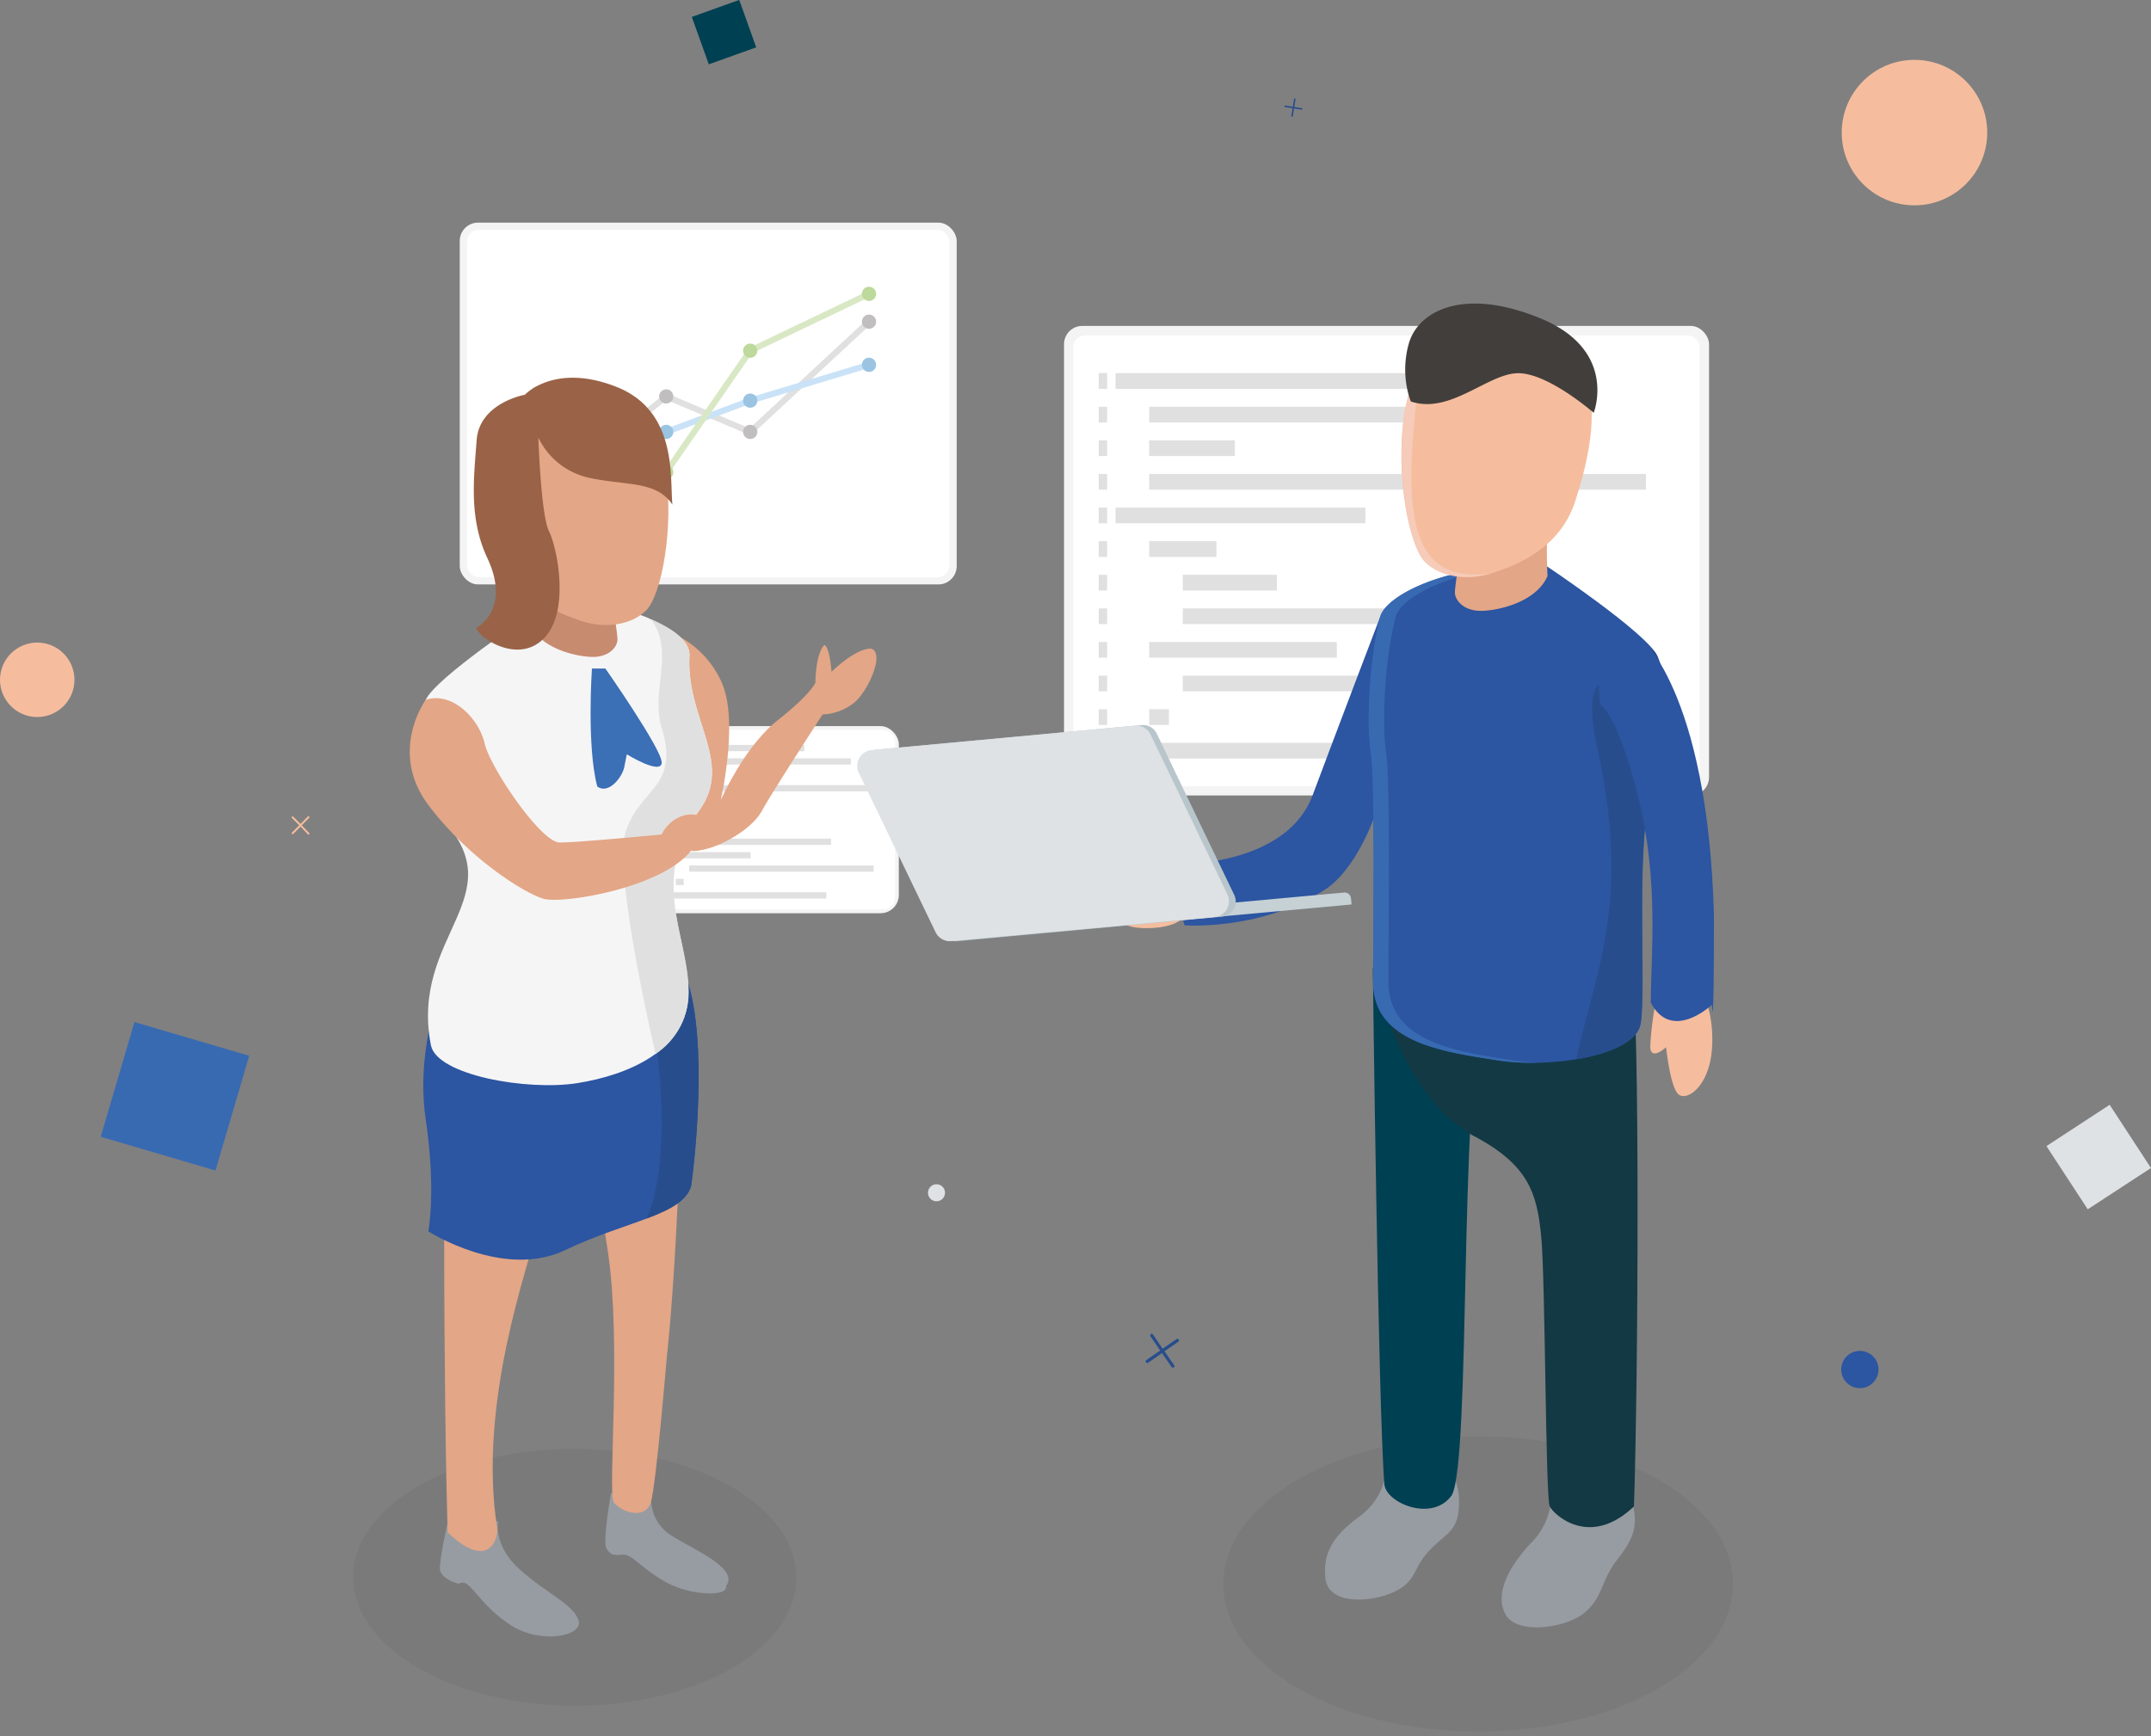 <svg xmlns="http://www.w3.org/2000/svg" viewBox="0 0 350.66 283.05"><rect x="0" y="0" width="350.66" height="283.05" fill="#808080" stroke="none"/><defs><style>.cls-2{fill:#f4f4f4}.cls-3{fill:#fff}.cls-4{fill:#e0e0e0}.cls-5{fill:#5b5d60;opacity:.16;mix-blend-mode:multiply}.cls-6{fill:#979ca2}.cls-7{fill:#f5bd9e}.cls-8{fill:#004053}.cls-9{fill:#2c55a2}.cls-11{fill:#386ab2}.cls-12{fill:#274d8c}.cls-13{fill:#e3a686}.cls-16,.cls-18,.cls-20{fill:none;stroke-miterlimit:10}.cls-16{stroke:#e0e0e0}.cls-17{fill:#c1bebf}.cls-18{stroke:#c9e2f7}.cls-19{fill:#9ac4e1}.cls-20{stroke:#d9e8c4}.cls-21{fill:#bdd99b}.cls-29{fill:#dee2e4}</style></defs><g style="isolation:isolate"><g id="Warstwa_2" data-name="Warstwa 2"><g id="Warstwa_1-2" data-name="Warstwa 1"><rect class="cls-2" x="173.46" y="53.14" width="105.15" height="76.56" rx="2.98" ry="2.98"/><rect class="cls-3" x="174.99" y="54.68" width="102.08" height="73.48" rx="1.91" ry="1.91"/><path class="cls-4" d="M181.86 60.84h58.08v2.56h-58.08zM179.12 60.84h1.37v2.56h-1.37zM187.34 66.32h71.6v2.56h-71.6zM179.12 66.32h1.37v2.56h-1.37zM187.34 71.8h13.97v2.56h-13.97zM179.12 71.8h1.37v2.56h-1.37zM187.34 77.28h80.98v2.56h-80.98zM179.12 77.28h1.37v2.56h-1.37zM181.86 82.76h40.73v2.56h-40.73zM179.12 82.76h1.37v2.56h-1.37zM187.34 88.24h10.96v2.56h-10.96zM179.12 88.24h1.37v2.56h-1.37zM192.82 93.72h15.34v2.56h-15.34zM179.12 93.72h1.37v2.56h-1.37zM192.82 99.2h58.08v2.56h-58.08zM179.12 99.2h1.37v2.56h-1.37zM187.34 104.68h30.59v2.56h-30.59zM179.12 104.68h1.37v2.56h-1.37zM192.82 110.16h75.5v2.56h-75.5zM179.12 110.16h1.37v2.56h-1.37zM187.34 115.64h3.22v2.56h-3.22zM179.12 115.64h1.37v2.56h-1.37zM181.86 121.12h67.05v2.56h-67.05zM179.12 121.12h1.37v2.56h-1.37z"/><rect class="cls-2" x="104.64" y="118.39" width="41.89" height="30.51" rx="2.98" ry="2.98"/><rect class="cls-3" x="105.25" y="119.01" width="40.67" height="29.28" rx="1.91" ry="1.91"/><path class="cls-4" d="M107.99 121.46h23.14v1.02h-23.14zM106.89 121.46h.55v1.02h-.55zM110.17 123.64h28.53v1.02h-28.53zM106.89 123.64h.55v1.02h-.55zM110.17 125.83h5.57v1.02h-5.57zM106.89 125.83h.55v1.02h-.55zM110.17 128.01h32.27v1.02h-32.27zM106.89 128.01h.55v1.02h-.55zM107.99 130.19h16.23v1.02h-16.23zM106.89 130.19h.55v1.02h-.55zM110.17 132.38h4.37v1.02h-4.37zM106.89 132.38h.55v1.02h-.55zM112.35 134.56h6.11v1.02h-6.11zM106.89 134.56h.55v1.02h-.55zM112.35 136.74h23.14v1.02h-23.14zM106.89 136.74h.55v1.02h-.55zM110.17 138.93h12.19v1.02h-12.19zM106.89 138.93h.55v1.02h-.55zM112.35 141.11h30.08v1.02h-30.08zM106.89 141.11h.55v1.02h-.55zM110.17 143.29h1.28v1.02h-1.28zM106.89 143.29h.55v1.02h-.55zM107.99 145.48h26.72v1.02h-26.72zM106.89 145.48h.55v1.02h-.55z"/><ellipse class="cls-5" cx="241.65" cy="258.99" rx="24.06" ry="41.54" transform="rotate(-90 240.94 258.96)"/><path class="cls-6" d="M252.9 243.91a11.23 11.23 0 01-3.35 7.72c-3.61 3.86-5.92 8.24-4.12 11.59s9.78 2.31 12.87-.26 2.58-5.15 5.41-8.75 3.35-5.67 2.32-9.53-8.5-2.83-13.13-.77z"/><path class="cls-7" d="M191.42 143.43s2.89 4.72 1.24 6.39-6.83 1.82-8.69 1.13-4.49-2.54-4.82-5.1 2.28-4.87 4.65-5.07 1.29 2.74 1.29 2.74 4.34-1.8 6.33-.09z"/><path class="cls-6" d="M225.86 240.68a10.84 10.84 0 01-4.38 6.69c-3.86 2.84-5.92 5.67-5.4 10.05s7.72 3.86 11.33 2.06 2.83-3.61 5.4-6.44 4.38-3.09 4.89-6.18-.25-6.44-1.8-7-4.9-2.78-10.04.82z"/><path class="cls-8" d="M223.8 157.78s.86 71.57 1.89 84.27c.34 3.09 7.9 6.18 11 1.72 3.09-5.84 1.21-65.74 5-76.72-1.07-7.9-14.11-10.65-17.89-9.27z"/><path class="cls-9" d="M225 100.58s-5.57 14.56-11 29.05c-4.64 12.49-24.53 11.37-24.53 11.37a84.67 84.67 0 013.65 9.87s12.4.94 22.88-5.82c6.19-4 9.91-16.35 9.22-17-1.84-1.88 1.85-27.24-.22-27.47z"/><path d="M224.49 160.52c.32 1.2 4.46 18.35 15.45 24.53 9.26 4.8 10.64 9.46 11.32 16.67s.69 42.53 1.38 43.9 6.52 6.87 13.73 0c.69-19.91 1-80-.34-88.19s-42.57-.68-41.54 3.09z" fill="#133944"/><path class="cls-7" d="M269.89 163.57a50 50 0 00-.86 7c0 2.58 2.58.17 2.58.17s.69 6.7 2.06 7.73 4.63-1.2 5.32-6.53-1-11.32-3.43-12.53-5.67 4.16-5.67 4.16z"/><path class="cls-9" d="M252 92.21s16.48 11 18.2 14.76 2.4 14.42-.69 21.63-1 33.3-2.06 38.45-14.76 7.2-23.34 5.83-20.22-2.8-20.22-12.75.31-32.91-.38-37.37-.37-14.59 1.53-22.18c.81-3.43 11.02-8.99 26.96-8.37z"/><path class="cls-11" d="M250.78 173.27a37 37 0 01-6.72-.39c-8.58-1.37-20.22-2.79-20.22-12.75s.31-32.91-.38-37.37-.37-14.59 1.52-22.18c.85-3.34 10.54-8.69 25.74-8.4-13.74.3-22.41 5.24-23.21 8.4-1.89 7.59-2.23 17.71-1.54 22.18s.38 27.41.38 37.37 11.64 11.38 20.22 12.75a38 38 0 004.21.39z"/><path class="cls-12" d="M269.46 128.6c-3.09 7.2-1 33.31-2.06 38.44-.57 2.87-5.08 4.79-10.45 5.68 3.45-15.28 8.88-25.89 3.45-50.78-3.19-14.64 3.91-9.35 1.53-12.23 3-.4 6.5-6.52 8.22-2.75s2.39 14.43-.69 21.64z"/><path class="cls-9" d="M267.06 103.54s11.32 8.58 12.35 45.65c0 21.63-.34 14.64-.34 14.64s-6.52 6.18-9.95-.34c0-7.9 1.37-19.79-2.06-33.52s-6.18-15.1-6.18-15.1-2.06-10.3 6.18-11.33z"/><path class="cls-13" d="M237.88 90.49a2 2 0 010 .52c-.14 1.19-.63 4.23-.7 5.49s1.37 3.26 4.63 3.09 8.76-1.72 10.47-5.66a89.68 89.68 0 01.18-11.5z"/><path class="cls-7" d="M256.76 81.83c-2.52 7.65-9.53 10.29-13.39 11.58s-8.5.77-11.07-1.8-4.89-14.16-3.35-24.2 9.27-16 18.28-14.16 16.48 7.46 9.53 28.58z"/><path d="M243 93.52c-3.77 1.13-8.18.58-10.67-1.91s-4.9-14.16-3.36-24.2c1.38-8.95 7.69-14.64 15.42-14.48-9.9 2.68-12.87 5.63-13.7 14.38-1.63 16.82-.69 27.93 12.31 26.21z" fill="#f6cbb9"/><path d="M230 65.46a10.1 10.1 0 01-.42-1.28 15.6 15.6 0 01.11-8.24c1.54-5.23 8.91-9.22 21.51-4s8.61 15.37 8.61 15.37-7.38-6.46-12.3-6.46-11.07 6.77-17.51 4.61z" fill="#423e3c"/><ellipse class="cls-5" cx="93.69" cy="257.19" rx="20.93" ry="36.13" transform="rotate(-89.84 93.685 257.184)"/><path class="cls-6" d="M106.17 244.79a6.88 6.88 0 002.74 5.2c2.8 2.12 11.83 5.51 9.44 8.62.43 1.72-5.43 1.59-9.39-.44s-5.92-4.8-7.38-4.69-2 .16-2.7-1 .75-9.12.75-9.12 5.75 2.52 6.54 1.43z"/><rect class="cls-2" x="74.95" y="36.3" width="81.01" height="58.99" rx="2.98" ry="2.98"/><rect class="cls-3" x="76.13" y="37.49" width="78.65" height="56.62" rx="1.91" ry="1.91"/><path class="cls-16" d="M87.64 81.41l20.97-16.77M122.3 70.42l-13.69-5.78M141.67 52.45L122.3 70.42"/><circle class="cls-17" cx="87.64" cy="81.41" r="1.16"/><path class="cls-18" d="M108.61 70.42l-20.97 2.31M122.3 65.32l-13.69 5.1M141.67 59.48l-19.37 5.84"/><circle class="cls-19" cx="87.64" cy="72.73" r="1.16"/><path class="cls-20" d="M87.64 64.17l20.97 12.81M122.3 57.18l-13.69 19.8M141.67 47.91l-19.37 9.27"/><circle class="cls-21" cx="87.64" cy="64.17" r="1.16"/><circle class="cls-17" cx="108.61" cy="64.64" r="1.16"/><circle class="cls-19" cx="108.61" cy="70.42" r="1.16"/><circle class="cls-21" cx="108.61" cy="76.98" r="1.16"/><circle class="cls-17" cx="122.3" cy="70.42" r="1.16"/><circle class="cls-19" cx="122.3" cy="65.32" r="1.16"/><circle class="cls-21" cx="122.3" cy="57.18" r="1.16"/><circle class="cls-19" cx="141.67" cy="59.48" r="1.16"/><circle class="cls-21" cx="141.67" cy="47.91" r="1.16"/><circle class="cls-17" cx="141.67" cy="52.45" r="1.16"/><path class="cls-13" d="M111.8 159.67c0 1.31-.44 18.36-1.31 36.29s-1.75 24.92-1.75 24.92-1.75 21-2.62 24-4.81 1.75-6.12 0c-.88-2.62 1.31-25.79-.88-40.66s-5.68-27.54-6.56-33.66 19.24-10.89 19.24-10.89z"/><path class="cls-6" d="M81.2 248s-.88 3.93 3.49 7.87 8.75 5.68 9.62 8.3-6.12 3.94-10.93.88-6.56-7-7.87-7 0 .44-1.31 0c0 0-2-.58-2.48-2-.14-1.89 1.46-8.74 1.46-8.74s7.73 1.11 8.02.69z"/><path class="cls-13" d="M110.49 166.23c-.31 1.13-2 9.73-12.43 15.59-8.79 4.56-9.39 12.47-10.74 19.21-1 5.05-9.51 27.59-6.27 48.12.23 1.44-1.22 7.22-8.06.71-.65-18.88-1-80.09.33-87.9s38.15.69 37.17 4.27z"/><path class="cls-9" d="M72.45 159.23s-4.81 11.37-3.06 23.17.44 18.37.44 18.37 12.24 7.87 22.3 3.06 19.23-5.69 20.55-10.5c1.31-9.61 2.62-29.73-2.19-36.72s-5.68 10.49-38.04 2.62z"/><path class="cls-12" d="M112.68 193.33c-.67 2.45-3.4 3.88-7.23 5.34 4.17-9.61 2.36-29-.88-39.91 5.85-2.65 3.33-5.92 5.92-2.15 4.8 7 3.51 27.1 2.19 36.72z"/><path class="cls-13" d="M109.32 103.12a15.67 15.67 0 018.46 8.46c2.62 6.41-.3 18.94-.3 18.94s3.79-8.74 9.33-13.11 6.12-6.12 6.12-6.12 0-4.67 1.46-6.12c.87.29 1.17 4.37 1.17 4.37s3.79-3.79 6.41-3.79c2.33.58-.29 6.7-2.62 8.74a8.78 8.78 0 01-5.25 2s-8.16 12.54-9.91 15.74-7.29 6.12-10.2 6.41-6.99-25.31-4.67-35.52z"/><path d="M86.67 100.1s-15.67 10.42-17.26 14S66.93 128 72 133.44c12 12.81-5.25 19.05-1.75 37 1 4.89 15.75 7.46 23.89 6.16s18.08-5.31 18.08-14.75-6.52-18.25 1.78-29.72c5.68-7.87-2.19-14.87-1.6-25.19.19-3.35-5.54-5.53-5.54-5.53s-5.86-4.24-20.19-1.31z" fill="#f5f5f6"/><path d="M114 132.12c-8.28 11.49-1.73 20.3-1.73 29.73a12.07 12.07 0 01-5.4 10c-1.78-7.73-6.78-30.77-4.78-36.51 2.41-6.91 8.69-7.05 5.79-16.62-1.86-6.16 2.23-12.63-1.81-17.79 1.14.49 6.51 2.81 6.33 6-.58 10.33 7.28 17.33 1.6 25.19z" fill="#e1e0e0"/><path d="M96.5 109s-.88 12.68.87 19.24c1.75 1.31 3.94-1.31 4.38-3.06l.43-2.19s5.69 3.5 5.69 1.32S98.69 109 98.69 109z" fill="#3b6fb6"/><path class="cls-13" d="M69.41 114.1s-6.14 8.41.42 17.15 15.74 14.43 18.8 15.3 19.24-1.74 24.05-7.87c.87.44 4.37-.87 4.8-2.62s-3.49-3.93-6.12-3.06a5.87 5.87 0 00-3.49 3.06s-13.56 1.31-16.62 1.31S79.89 125.13 79 121.2s-5.19-8.51-9.59-7.1z"/><path d="M100 98.48a1.36 1.36 0 000 .49c.13 1.12.59 4 .66 5.2s-1.31 3.1-4.4 2.93-8.3-1.63-9.93-5.37a83.34 83.34 0 00-.16-10.91z" fill="#c78b70"/><path class="cls-13" d="M82.11 90.26c2.39 7.26 9 9.76 12.7 11s8 .74 10.5-1.71 4.64-13.43 3.17-23-8.79-15.11-17.34-13.4-15.62 7.08-9.03 27.11z"/><path d="M87.76 71.35a12.05 12.05 0 008.3 6.56c6.12 1.31 10.93.44 13.56 4.37-.44-4.37.87-15.3-9.19-19.23s-14.86 1.31-14.86 1.31-7.43 1.31-7.87 7.43S76.39 84.47 79.45 91s.44 10-1.75 11.37c0 1.31 6.56 6.12 10.93 1.75s2.19-14.87.87-17.49-1.74-15.28-1.74-15.28z" fill="#9a6247"/><path d="M175.48 147.49h43.8a1.05 1.05 0 011.05 1.05v1h-44.85v-2.08.03z" transform="rotate(-5.24 197.746 148.437)" fill="#c5d1d5"/><path d="M199.2 149.46l-43.12 4a2.51 2.51 0 01-2.47-1.4L141 125.78a2.49 2.49 0 012-3.56l43.12-4a2.49 2.49 0 012.46 1.4l12.6 26.24a2.48 2.48 0 01-1.98 3.6z" fill="#b8c6cc"/><path class="cls-29" d="M198 149.52l-42.91 3.93a2.59 2.59 0 01-2.57-1.45L140 126a2.59 2.59 0 012.09-3.7l42.91-3.98a2.59 2.59 0 012.57 1.46l12.5 26a2.59 2.59 0 01-2.07 3.74z"/><circle class="cls-7" cx="6.07" cy="110.84" r="6.07"/><circle class="cls-29" cx="152.67" cy="194.48" r="1.39"/><circle class="cls-7" cx="312.1" cy="21.62" r="11.86"/><circle class="cls-9" cx="303.2" cy="223.3" r="3.04"/><path class="cls-11" transform="rotate(16.38 28.53 178.762)" d="M18.77 169h19.5v19.5h-19.5z"/><path class="cls-29" transform="rotate(-33.15 342.102 188.668)" d="M335.98 182.52h12.31v12.31h-12.31z"/><path class="cls-8" transform="rotate(-109.72 118.03 5.243)" d="M113.93 1.14h8.21v8.21h-8.21z"/><path class="cls-7" d="M49.19 134.56l1.18-1.18a.16.16 0 10-.22-.22L49 134.34l-1.18-1.18a.17.17 0 00-.23 0 .16.16 0 000 .22l1.19 1.18-1.19 1.18a.16.16 0 000 .22.17.17 0 00.23 0l1.18-1.18 1.15 1.22a.16.16 0 10.22-.22z"/><path class="cls-12" d="M211 17.44l.2-1.26a.11.11 0 00-.1-.13.12.12 0 00-.14.09l-.2 1.26-1.26-.2a.12.12 0 00-.13.1.12.12 0 00.1.14l1.26.2-.21 1.26a.13.13 0 00.1.14.12.12 0 00.14-.1l.2-1.26 1.26.2a.12.12 0 000-.24zM189.83 220.33l2.26-1.56a.26.26 0 00.07-.36.26.26 0 00-.36-.07l-2.27 1.57-1.53-2.27a.26.26 0 10-.42.29l1.56 2.27-2.27 1.56a.27.27 0 00-.06.36.26.26 0 00.36.07l2.26-1.57 1.57 2.27a.27.27 0 00.36.06.25.25 0 00.06-.35z"/></g></g></g></svg>
